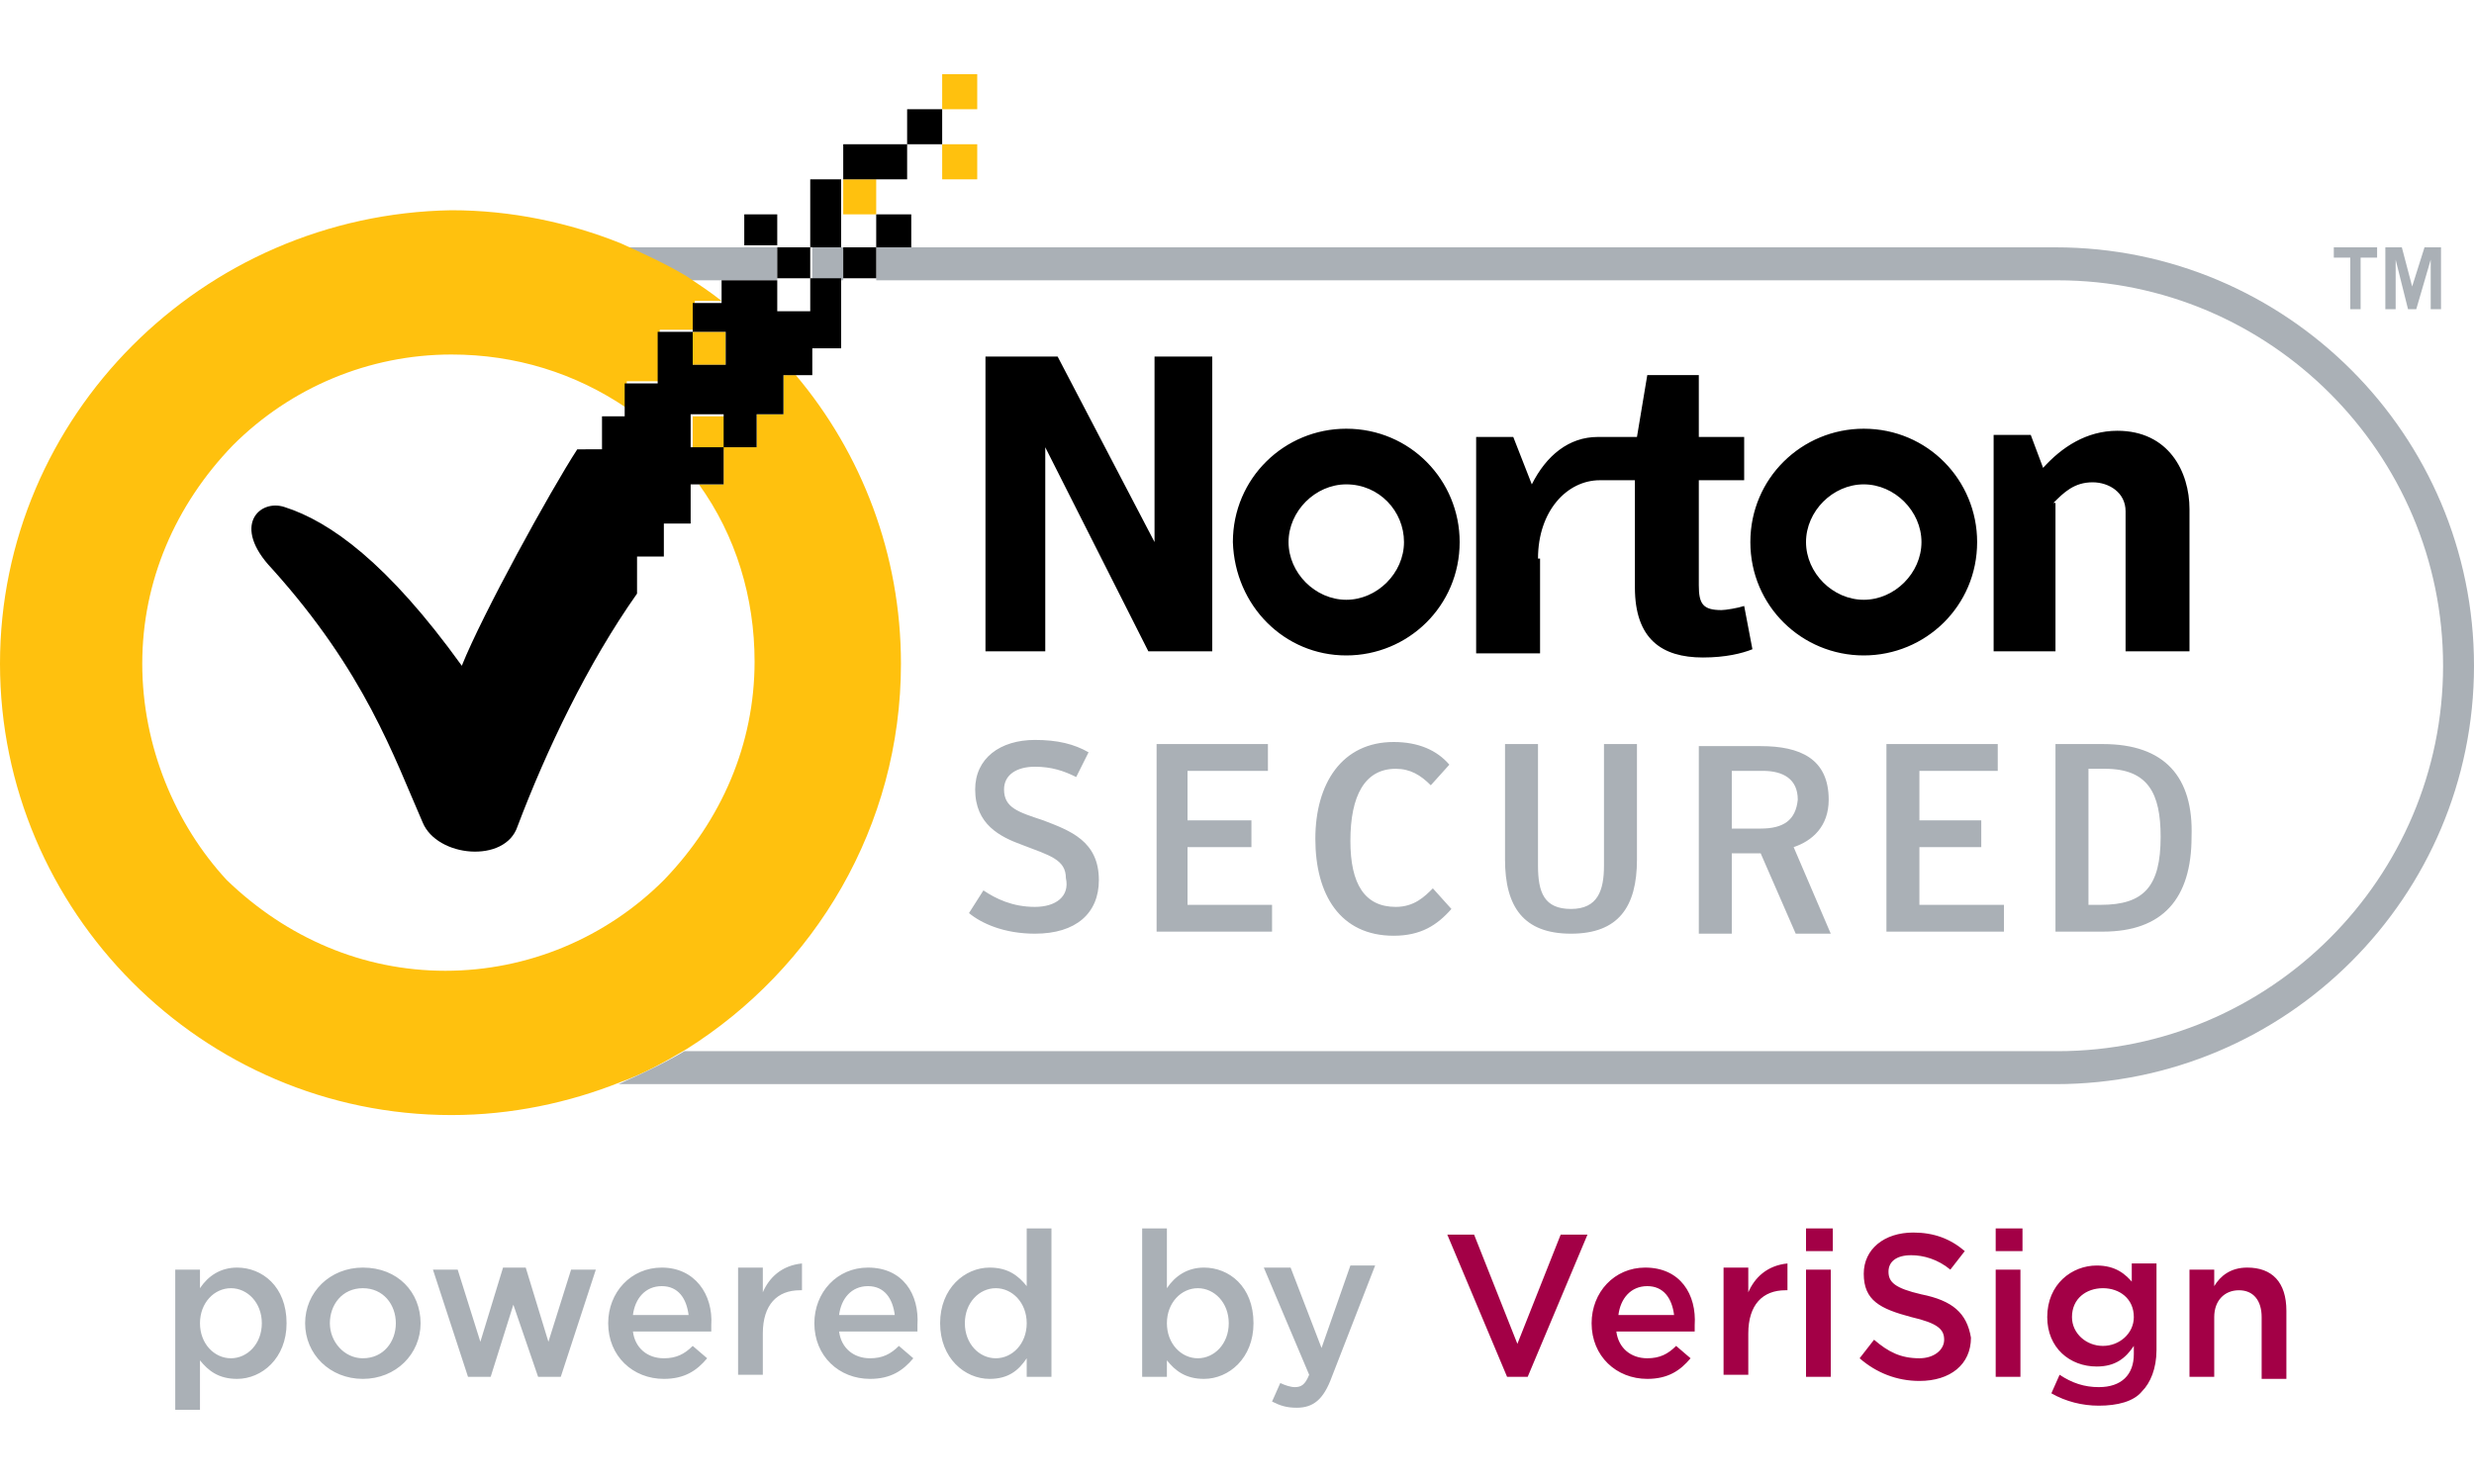 <svg xmlns="http://www.w3.org/2000/svg" width="120" height="72" aria-labelledby="norton_title norton_desc"><path fill="none" d="M42.1 62.4c-.7 0-1.2.6-1.4 1.4h2.7c-.1-.8-.5-1.4-1.3-1.4zM58.1 62.5c-.8 0-1.5.7-1.5 1.7s.7 1.7 1.5 1.7 1.5-.6 1.5-1.7c0-1-.7-1.7-1.5-1.7zM79.8 62.4c-.7 0-1.2.6-1.4 1.4h2.7c0-.8-.5-1.4-1.3-1.4zM48.3 62.5c-.8 0-1.5.6-1.5 1.7 0 1 .7 1.7 1.5 1.7s1.5-.7 1.5-1.7-.7-1.7-1.5-1.7zM11.2 62.5c-.8 0-1.5.7-1.5 1.7s.7 1.7 1.5 1.7 1.5-.6 1.5-1.7c0-1-.7-1.7-1.5-1.7zM32 62.4c-.7 0-1.2.6-1.4 1.4h2.7c0-.8-.5-1.4-1.3-1.4zM17.6 62.5c-1 0-1.6.8-1.6 1.7 0 .9.7 1.7 1.6 1.7 1 0 1.6-.8 1.6-1.7 0-.9-.6-1.7-1.6-1.7zM101.9 62.5c-.8 0-1.5.6-1.5 1.4 0 .9.7 1.4 1.5 1.4s1.5-.6 1.5-1.4c.1-.9-.6-1.4-1.5-1.4z"/><path fill="#AAB0B6" d="M35 13.6h2.7V12H30c1.1.4 2.2 1 3.2 1.6H35zM99.7 12H42.5v1.6h-1.6V12h-1.5v1.6h-1.6 62c10.3 0 18.7 8.4 18.7 18.7 0 10.3-8.4 18.7-18.7 18.7H33.2c-1 .6-2.1 1.1-3.2 1.6h69.7c11.2 0 20.3-9.1 20.3-20.3S110.9 12 99.7 12z"/><path d="M90.4 31.8c3 0 5.5-2.4 5.5-5.5 0-3-2.4-5.5-5.5-5.5-3 0-5.5 2.4-5.5 5.5s2.5 5.5 5.5 5.5zm0-8.3c1.5 0 2.8 1.3 2.8 2.8 0 1.5-1.3 2.8-2.8 2.8-1.5 0-2.8-1.3-2.8-2.8 0-1.5 1.3-2.8 2.8-2.8zM65.3 31.8c3 0 5.5-2.4 5.5-5.5 0-3-2.4-5.5-5.5-5.5-3 0-5.5 2.4-5.5 5.5.1 3.1 2.5 5.5 5.5 5.5zm0-8.3c1.6 0 2.8 1.3 2.8 2.8 0 1.5-1.3 2.8-2.8 2.8-1.5 0-2.8-1.3-2.8-2.8 0-1.5 1.3-2.8 2.8-2.8zM74.6 27.1c0-2.3 1.4-3.8 3-3.8h1.7v5.2c0 2.5 1.3 3.4 3.3 3.4 1.1 0 1.9-.2 2.4-.4l-.4-2.1c-.3.1-.9.2-1.1.2-.9 0-1.1-.3-1.1-1.2v-5.1h2.2v-2.1h-2.2v-3h-2.5l-.5 3H77.5c-1.4 0-2.5.9-3.2 2.3l-.9-2.3h-1.8v10.5h3.1v-4.6zM99.6 24.4l-.1-.4.1.4c.5-.5 1-1 1.9-1 .8 0 1.6.5 1.6 1.4v6.8h3.1v-6.9c0-1.8-1-3.8-3.5-3.8-1.5 0-2.7.8-3.6 1.8l-.6-1.6h-1.8v10.5h3v-7.2zM50.7 21.7l5 9.9h3.1V17.3H56v9l-4.7-9h-3.5v14.3h2.9z"/><path fill="#AAB0B6" d="M114 15h.5v-2.5h.8V12h-2.1v.5h.8zM116.2 12.6l.6 2.4h.4l.7-2.4V15h.5v-3h-.8l-.6 1.9-.5-1.9h-.8v3h.5zM50.2 44c-1.1 0-1.9-.4-2.5-.8l-.7 1.1c.6.5 1.7 1 3.2 1 2 0 3.1-1 3.1-2.6 0-1.9-1.4-2.4-2.7-2.9-1.2-.4-1.9-.6-1.9-1.5 0-.7.6-1.1 1.5-1.1.8 0 1.4.2 2 .5l.6-1.2c-.7-.4-1.5-.6-2.6-.6-1.7 0-2.9.9-2.9 2.4 0 1.7 1.2 2.3 2.3 2.7 1.3.5 2.1.7 2.1 1.6.2.9-.5 1.4-1.5 1.4zM57.6 41.1h3.1v-1.3h-3.1v-2.4h3.9v-1.3h-5.4v9.1h5.6v-1.3h-4.1zM67.7 44c-1.5 0-2.2-1.1-2.2-3.2 0-2.2.7-3.5 2.2-3.5.7 0 1.2.3 1.7.8l.9-1c-.6-.7-1.5-1.1-2.7-1.1-2.5 0-3.8 2-3.8 4.7s1.2 4.7 3.8 4.7c1.3 0 2.1-.5 2.8-1.3l-.9-1c-.4.4-.9.9-1.8.9zM77.8 42c0 1.2-.3 2.1-1.6 2.1s-1.6-.8-1.6-2.1v-5.9H73v5.6c0 2.3.9 3.6 3.2 3.6 2.3 0 3.2-1.3 3.2-3.6v-5.6h-1.6V42zM88.7 38.8c0-2-1.4-2.6-3.3-2.6h-3v9.1H84v-3.9h1.4l1.7 3.9h1.7L87 41.1c.9-.3 1.7-1 1.7-2.3zm-3.3 1.4H84v-2.8h1.5c1 0 1.7.4 1.7 1.4-.1 1-.7 1.4-1.8 1.4zM93.1 41.1h3v-1.3h-3v-2.4h3.8v-1.3h-5.4v9.1h5.7v-1.3h-4.1zM102 36.1h-2.3v9.1h2.3c2.9 0 4.3-1.6 4.3-4.6.1-2.9-1.3-4.5-4.3-4.5zm-.1 7.8h-.6v-6.6h.8c2.1 0 2.7 1.2 2.7 3.3 0 2.4-.8 3.3-2.9 3.3z"/><path fill="#FFC10E" d="M33.6 20.2h1.6v1.6h-1.6zM33.6 16.1h1.6v1.6h-1.6z"/><path fill="#FFC10E" d="M43.7 32.2c0-5.3-1.9-10.2-5.1-14H38v1.9h-1.3v1.6h-1.6v1.8h-1.2c1.8 2.5 2.7 5.5 2.7 8.6 0 4-1.6 7.7-4.4 10.6-2.8 2.8-6.6 4.4-10.6 4.4s-7.7-1.6-10.6-4.4C8.5 40 6.9 36.2 6.9 32.2s1.6-7.7 4.4-10.6c2.8-2.8 6.6-4.4 10.6-4.4 3.1 0 6 .9 8.5 2.6v-1.3H32V16h1.7v-1.4H35c-.5-.4-1.1-.8-1.7-1.2-1-.6-2.1-1.1-3.2-1.6-2.5-1-5.3-1.6-8.2-1.6-12.1.2-21.9 10-21.9 22s9.8 21.9 21.9 21.9c2.9 0 5.7-.6 8.2-1.6 1.1-.4 2.2-1 3.2-1.6 6.2-3.9 10.4-10.8 10.4-18.7zM45.7 7h1.7v1.7h-1.7zM40.9 8.7h1.6v1.7h-1.6z"/><path d="M36.1 10.4h1.6v1.5h-1.6zM42.5 13.5V12h1.7v-1.6h-1.7V12h-1.6v1.5zM44 5.3h1.7V7H44zM44 8.7V7h-3.1v1.7h1.6zM39.3 8.7h1.5V12h-1.5zM35 13.5v1.2H33.6v1.4h1.6v1.6h-1.6v-1.6h-1.7v2.5h-1.6v1.6h-1.1v1.6H28c-1.3 2-4.6 8-5.6 10.5-3.6-5-6.4-7-8.6-7.7-1.2-.4-2.6.9-.6 3 4.5 5 5.9 9.1 7.3 12.3.7 1.7 4 2 4.6.2 1.4-3.7 3.4-7.9 5.8-11.3V27h1.3v-1.6h1.3v-1.9h1.6v-1.8h-1.6v-1.6h1.6v1.6h1.6v-1.6H38v-1.9h1.4v-1.3h1.4v-3.4h-1.5v1.6h-1.6v-1.6h1.6V12h-1.6v1.6H35z"/><path fill="#AAB0B6" d="M11.5 61.5c-.8 0-1.4.4-1.8 1v-.9H8.5v6.8h1.2V66c.4.5.9.9 1.8.9 1.2 0 2.4-1 2.4-2.7 0-1.8-1.2-2.7-2.4-2.7zm1.2 2.7c0 1-.7 1.7-1.5 1.7s-1.5-.7-1.5-1.7.7-1.7 1.5-1.7 1.5.7 1.5 1.7zM17.6 61.5c-1.6 0-2.8 1.2-2.8 2.7 0 1.5 1.2 2.7 2.8 2.7 1.6 0 2.8-1.2 2.8-2.7 0-1.5-1.1-2.7-2.8-2.7zm1.6 2.7c0 .9-.6 1.7-1.6 1.7-.9 0-1.6-.8-1.6-1.7 0-.9.6-1.7 1.6-1.7s1.6.8 1.6 1.7zM26.6 65.1l-1.1-3.6h-1.1l-1.1 3.6-1.1-3.5H21l1.7 5.2h1.1l1.1-3.5 1.2 3.5h1.1l1.7-5.2h-1.2zM32.1 61.5c-1.5 0-2.6 1.2-2.6 2.7 0 1.6 1.2 2.7 2.7 2.7 1 0 1.6-.4 2.1-1l-.7-.6c-.4.4-.8.6-1.4.6-.8 0-1.4-.5-1.5-1.3h3.8v-.3c.1-1.5-.8-2.8-2.4-2.8zm-1.4 2.3c.1-.8.6-1.4 1.4-1.4.8 0 1.2.6 1.3 1.4h-2.7zM37 62.7v-1.2h-1.2v5.2H37v-2c0-1.4.7-2.1 1.8-2.1h.1v-1.3c-1 .1-1.6.7-1.9 1.4zM42.1 61.5c-1.5 0-2.6 1.2-2.6 2.7 0 1.6 1.2 2.7 2.7 2.7 1 0 1.6-.4 2.1-1l-.7-.6c-.4.4-.8.6-1.4.6-.8 0-1.4-.5-1.5-1.3h3.8v-.3c.1-1.5-.7-2.8-2.4-2.8zm-1.4 2.3c.1-.8.6-1.4 1.4-1.4.8 0 1.2.6 1.3 1.4h-2.7zM49.8 62.4c-.4-.5-.9-.9-1.8-.9-1.2 0-2.4 1-2.4 2.7 0 1.7 1.2 2.7 2.4 2.7.9 0 1.4-.4 1.8-1v.9H51v-7.2h-1.2v2.8zm0 1.8c0 1-.7 1.7-1.5 1.7s-1.5-.7-1.5-1.7.7-1.7 1.5-1.7 1.5.7 1.5 1.7zM58.4 61.5c-.8 0-1.4.4-1.8 1v-2.9h-1.2v7.2h1.2V66c.4.5.9.9 1.8.9 1.2 0 2.4-1 2.4-2.7 0-1.8-1.2-2.7-2.4-2.7zm1.2 2.7c0 1-.7 1.7-1.5 1.7s-1.5-.7-1.5-1.7.7-1.7 1.5-1.7 1.5.7 1.5 1.7zM64.1 65.4l-1.5-3.9h-1.3l2.2 5.2c-.2.5-.4.6-.7.6-.2 0-.5-.1-.7-.2l-.4.9c.4.2.7.3 1.2.3.8 0 1.3-.4 1.7-1.5l2.1-5.4h-1.2l-1.4 4z"/><path fill="#A30046" d="M73.6 65.2l-2.1-5.3h-1.3l2.9 6.9h1l2.9-6.9h-1.3zM79.8 61.5c-1.5 0-2.6 1.2-2.6 2.7 0 1.6 1.2 2.7 2.7 2.7 1 0 1.6-.4 2.1-1l-.7-.6c-.4.4-.8.6-1.4.6-.8 0-1.4-.5-1.5-1.3h3.8v-.3c.1-1.5-.7-2.8-2.4-2.8zm-1.3 2.3c.1-.8.6-1.4 1.4-1.4.8 0 1.2.6 1.3 1.4h-2.7zM84.8 62.7v-1.2h-1.2v5.2h1.2v-2c0-1.4.7-2.1 1.8-2.1h.1v-1.3c-1 .1-1.6.7-1.9 1.4zM87.6 59.6h1.3v1.1h-1.3zM87.6 61.6h1.2v5.2h-1.2zM93.2 62.8c-1.3-.3-1.6-.6-1.6-1.1 0-.5.4-.8 1.1-.8.6 0 1.3.2 1.9.7l.7-.9c-.7-.6-1.5-.9-2.5-.9-1.4 0-2.4.8-2.4 2 0 1.3.8 1.7 2.3 2.1 1.3.3 1.6.6 1.6 1.1 0 .5-.5.9-1.2.9-.9 0-1.5-.3-2.2-.9l-.7.9c.8.7 1.8 1.1 2.9 1.1 1.5 0 2.5-.8 2.5-2.1-.2-1.2-.9-1.8-2.4-2.1zM96.8 59.6h1.3v1.1h-1.3zM96.8 61.6H98v5.2h-1.2zM103.5 62.3c-.4-.5-.9-.9-1.8-.9-1.2 0-2.4.9-2.4 2.5 0 1.5 1.1 2.4 2.4 2.4.9 0 1.4-.4 1.8-1v.4c0 1-.6 1.6-1.7 1.6-.7 0-1.3-.2-1.9-.6l-.4.9c.7.4 1.5.6 2.3.6.9 0 1.7-.2 2.1-.7.4-.4.7-1.1.7-2v-4.2h-1.2v1zm0 1.6c0 .8-.7 1.4-1.5 1.4s-1.5-.6-1.5-1.4c0-.9.7-1.4 1.5-1.4s1.5.5 1.5 1.4zM109 61.5c-.8 0-1.3.4-1.6.9v-.8h-1.2v5.2h1.2v-2.9c0-.8.5-1.3 1.2-1.3s1.1.5 1.1 1.3v3h1.2v-3.3c0-1.4-.7-2.1-1.9-2.1z"/><path fill="#FFC10E" d="M45.7 3.6h1.7v1.7h-1.7z"/></svg>